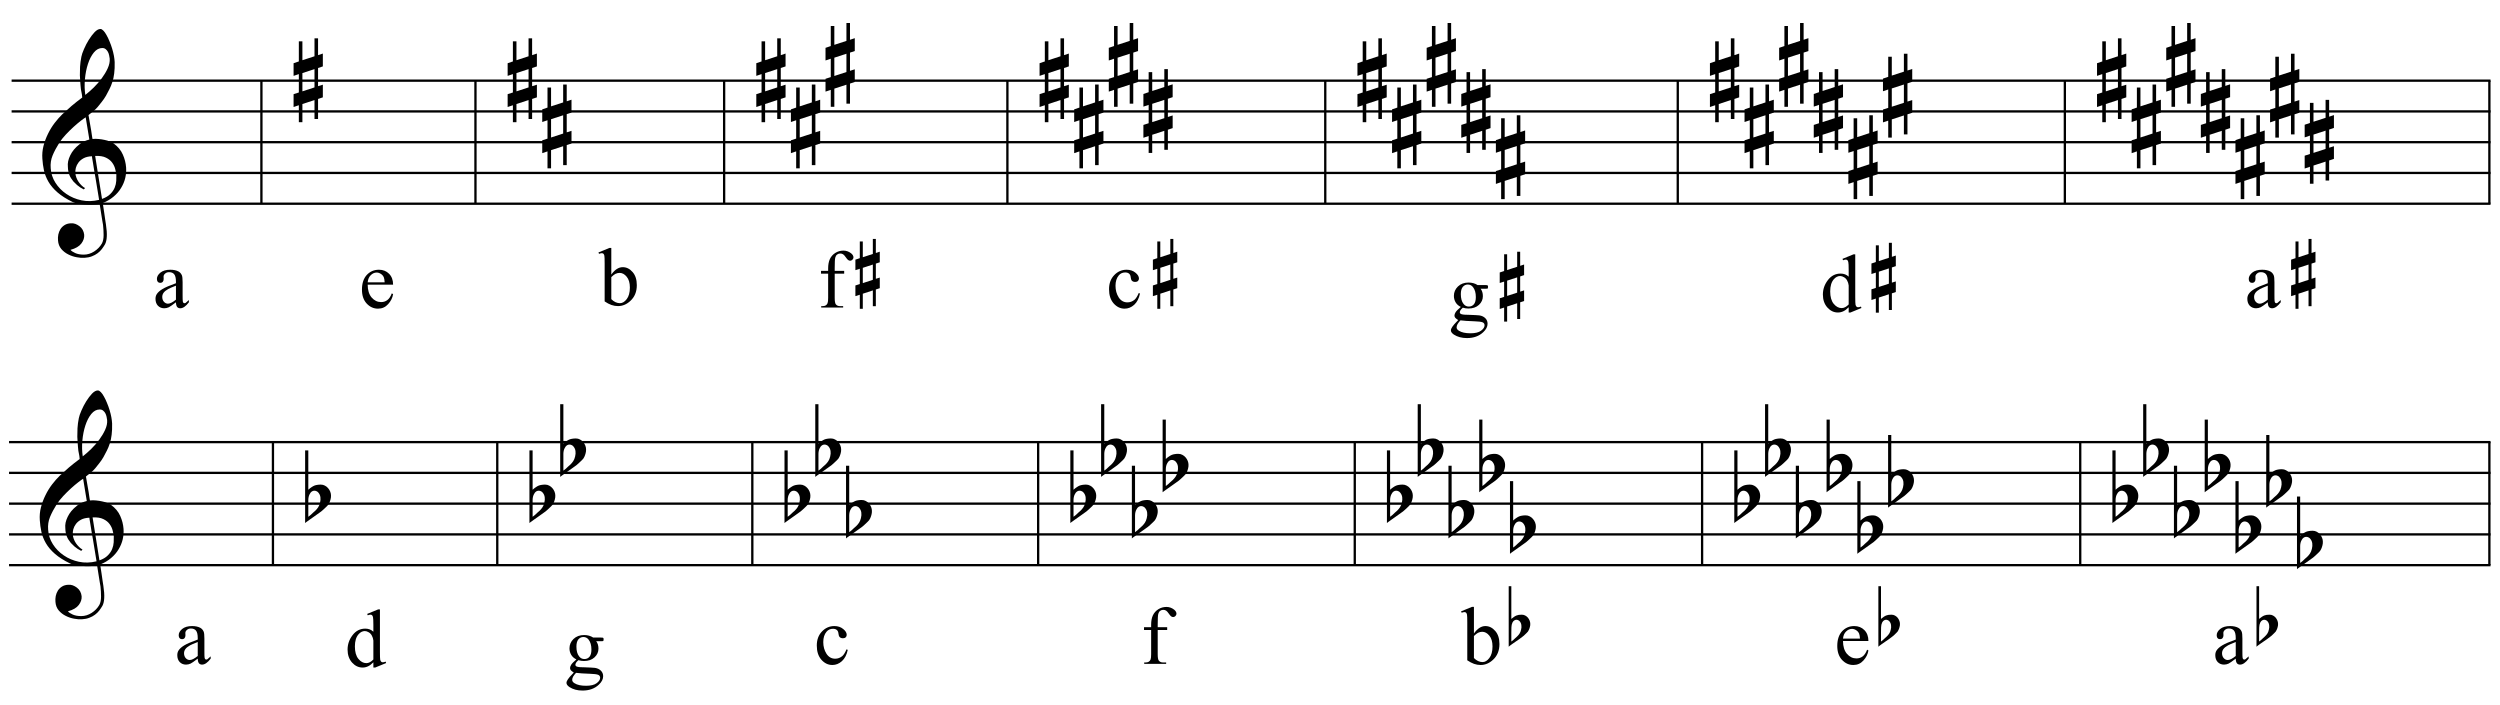 <?xml version="1.0" encoding="UTF-8"?>
<svg xmlns="http://www.w3.org/2000/svg" xmlns:xlink="http://www.w3.org/1999/xlink" width="416.5pt" height="117.5pt" viewBox="0 0 416.5 117.5" version="1.1">
<defs>
<g>
<symbol overflow="visible" id="glyph0-0">
<path style="stroke:none;" d=""/>
</symbol>
<symbol overflow="visible" id="glyph0-1">
<path style="stroke:none;" d="M 9.547 5.172 C 9.172 5.234 8.766 5.27 8.328 5.281 C 7.898 5.301 7.477 5.289 7.062 5.25 C 6.656 5.219 6.273 5.172 5.922 5.109 C 5.578 5.047 5.297 4.961 5.078 4.859 C 4.023 4.348 3.176 3.812 2.531 3.25 C 1.883 2.688 1.379 2.094 1.016 1.469 C 0.66 0.852 0.41 0.223 0.266 -0.422 C 0.129 -1.066 0.039 -1.719 0 -2.375 C -0.051 -3.082 0.008 -3.789 0.188 -4.5 C 0.375 -5.219 0.629 -5.898 0.953 -6.547 C 1.273 -7.203 1.645 -7.801 2.062 -8.344 C 2.477 -8.883 2.898 -9.363 3.328 -9.781 C 3.816 -10.238 4.328 -10.695 4.859 -11.156 C 5.398 -11.613 5.992 -12.082 6.641 -12.562 C 6.629 -12.738 6.613 -12.895 6.594 -13.031 C 6.57 -13.176 6.547 -13.316 6.516 -13.453 C 6.492 -13.598 6.461 -13.758 6.422 -13.938 C 6.391 -14.113 6.367 -14.332 6.359 -14.594 C 6.359 -14.707 6.344 -14.91 6.312 -15.203 C 6.281 -15.492 6.258 -15.848 6.25 -16.266 C 6.25 -16.68 6.258 -17.156 6.281 -17.688 C 6.312 -18.219 6.383 -18.773 6.5 -19.359 C 6.562 -19.691 6.707 -20.117 6.938 -20.641 C 7.164 -21.172 7.43 -21.68 7.734 -22.172 C 8.047 -22.672 8.367 -23.098 8.703 -23.453 C 9.047 -23.805 9.367 -23.984 9.672 -23.984 C 9.828 -23.984 9.992 -23.891 10.172 -23.703 C 10.348 -23.523 10.52 -23.281 10.688 -22.969 C 10.863 -22.664 11.031 -22.316 11.188 -21.922 C 11.352 -21.535 11.5 -21.133 11.625 -20.719 C 11.75 -20.312 11.848 -19.91 11.922 -19.516 C 11.992 -19.117 12.035 -18.77 12.047 -18.469 C 12.066 -17.758 12.039 -17.133 11.969 -16.594 C 11.906 -16.051 11.801 -15.566 11.656 -15.141 C 11.52 -14.711 11.359 -14.316 11.172 -13.953 C 10.992 -13.586 10.801 -13.223 10.594 -12.859 C 10.375 -12.484 10.148 -12.156 9.922 -11.875 C 9.703 -11.594 9.477 -11.312 9.25 -11.031 C 9 -10.727 8.738 -10.477 8.469 -10.281 C 8.207 -10.082 7.945 -9.867 7.688 -9.641 C 7.812 -8.941 7.922 -8.312 8.016 -7.75 C 8.055 -7.5 8.098 -7.258 8.141 -7.031 C 8.18 -6.801 8.211 -6.586 8.234 -6.391 C 8.266 -6.191 8.289 -6.023 8.312 -5.891 C 8.344 -5.766 8.359 -5.688 8.359 -5.656 C 8.691 -5.695 9.031 -5.695 9.375 -5.656 C 9.727 -5.625 10.062 -5.57 10.375 -5.5 C 10.695 -5.438 10.984 -5.348 11.234 -5.234 C 11.492 -5.129 11.695 -5.031 11.844 -4.938 C 12.582 -4.395 13.102 -3.77 13.406 -3.062 C 13.719 -2.363 13.898 -1.645 13.953 -0.906 C 13.992 -0.332 13.945 0.242 13.812 0.828 C 13.676 1.41 13.445 1.961 13.125 2.484 C 12.812 3.016 12.395 3.5 11.875 3.938 C 11.363 4.375 10.758 4.734 10.062 5.016 C 10.145 5.578 10.223 6.098 10.297 6.578 C 10.359 6.992 10.414 7.395 10.469 7.781 C 10.531 8.164 10.57 8.438 10.594 8.594 C 10.719 9.406 10.766 10.07 10.734 10.594 C 10.711 11.125 10.613 11.555 10.438 11.891 C 10.281 12.16 10.102 12.426 9.906 12.688 C 9.707 12.945 9.473 13.176 9.203 13.375 C 8.93 13.582 8.613 13.754 8.25 13.891 C 7.883 14.035 7.473 14.117 7.016 14.141 C 6.66 14.172 6.234 14.141 5.734 14.047 C 5.242 13.961 4.773 13.805 4.328 13.578 C 3.879 13.359 3.488 13.055 3.156 12.672 C 2.832 12.285 2.648 11.812 2.609 11.25 C 2.578 10.926 2.594 10.598 2.656 10.266 C 2.727 9.93 2.848 9.629 3.016 9.359 C 3.191 9.086 3.422 8.863 3.703 8.688 C 3.984 8.508 4.328 8.41 4.734 8.391 C 4.984 8.367 5.234 8.398 5.484 8.484 C 5.734 8.578 5.969 8.707 6.188 8.875 C 6.406 9.039 6.582 9.242 6.719 9.484 C 6.852 9.734 6.938 10.004 6.969 10.297 C 7.008 10.797 6.852 11.281 6.5 11.75 C 6.145 12.227 5.539 12.582 4.688 12.812 C 4.832 13 5.094 13.176 5.469 13.344 C 5.852 13.52 6.332 13.609 6.906 13.609 C 7.508 13.609 8.086 13.43 8.641 13.078 C 9.191 12.723 9.617 12.281 9.922 11.75 C 10.109 11.395 10.203 10.93 10.203 10.359 C 10.203 9.797 10.172 9.227 10.109 8.656 C 10.078 8.551 10.035 8.312 9.984 7.938 C 9.93 7.562 9.867 7.172 9.797 6.766 C 9.734 6.285 9.648 5.754 9.547 5.172 Z M 9.984 -20.812 C 9.453 -20.812 8.984 -20.562 8.578 -20.062 C 8.172 -19.562 7.844 -18.926 7.594 -18.156 C 7.344 -17.395 7.176 -16.555 7.094 -15.641 C 7.008 -14.723 7.031 -13.844 7.156 -13 C 7.602 -13.344 8.07 -13.754 8.562 -14.234 C 9.062 -14.723 9.508 -15.238 9.906 -15.781 C 10.312 -16.332 10.641 -16.883 10.891 -17.438 C 11.148 -18 11.258 -18.535 11.219 -19.047 C 11.195 -19.211 11.164 -19.395 11.125 -19.594 C 11.082 -19.801 11.016 -19.992 10.922 -20.172 C 10.828 -20.348 10.703 -20.5 10.547 -20.625 C 10.398 -20.75 10.211 -20.812 9.984 -20.812 Z M 9.938 4.328 C 10.531 4.117 10.988 3.848 11.312 3.516 C 11.645 3.191 11.891 2.836 12.047 2.453 C 12.203 2.078 12.289 1.695 12.312 1.312 C 12.332 0.926 12.336 0.582 12.328 0.281 C 12.297 0.039 12.234 -0.258 12.141 -0.625 C 12.055 -1 11.891 -1.359 11.641 -1.703 C 11.398 -2.047 11.051 -2.328 10.594 -2.547 C 10.145 -2.773 9.547 -2.867 8.797 -2.828 Z M 8.266 -2.781 C 7.703 -2.758 7.238 -2.648 6.875 -2.453 C 6.508 -2.254 6.223 -2.016 6.016 -1.734 C 5.805 -1.453 5.66 -1.156 5.578 -0.844 C 5.504 -0.531 5.477 -0.25 5.5 0 C 5.508 0.25 5.562 0.5 5.656 0.75 C 5.75 1.008 5.875 1.254 6.031 1.484 C 6.188 1.711 6.359 1.914 6.547 2.094 C 6.734 2.281 6.922 2.422 7.109 2.516 C 7.086 2.547 7.066 2.57 7.047 2.594 C 7.023 2.613 7 2.641 6.969 2.672 C 6.938 2.691 6.914 2.719 6.906 2.75 C 6.477 2.539 6.102 2.297 5.781 2.016 C 5.469 1.734 5.266 1.535 5.172 1.422 C 5.016 1.211 4.879 1.023 4.766 0.859 C 4.66 0.691 4.57 0.516 4.5 0.328 C 4.438 0.148 4.379 -0.047 4.328 -0.266 C 4.285 -0.484 4.258 -0.742 4.25 -1.047 C 4.219 -1.328 4.234 -1.629 4.297 -1.953 C 4.367 -2.273 4.484 -2.598 4.641 -2.922 C 4.797 -3.254 5 -3.57 5.25 -3.875 C 5.508 -4.188 5.812 -4.477 6.156 -4.75 C 6.332 -4.895 6.488 -5.004 6.625 -5.078 C 6.77 -5.16 6.906 -5.234 7.031 -5.297 C 7.156 -5.359 7.281 -5.406 7.406 -5.438 C 7.539 -5.477 7.68 -5.52 7.828 -5.562 L 7.219 -9.266 C 7.051 -9.172 6.781 -8.977 6.406 -8.688 C 6.039 -8.406 5.641 -8.066 5.203 -7.672 C 4.766 -7.273 4.332 -6.848 3.906 -6.391 C 3.477 -5.93 3.125 -5.488 2.844 -5.062 C 2.352 -4.281 1.973 -3.562 1.703 -2.906 C 1.43 -2.25 1.328 -1.539 1.391 -0.781 C 1.441 0.082 1.703 0.883 2.172 1.625 C 2.648 2.375 3.258 3 4 3.5 C 4.738 4.008 5.578 4.363 6.516 4.562 C 7.461 4.758 8.441 4.734 9.453 4.484 C 9.234 3.129 9.035 1.922 8.859 0.859 C 8.773 0.41 8.695 -0.031 8.625 -0.469 C 8.562 -0.906 8.5 -1.297 8.438 -1.641 C 8.375 -1.984 8.328 -2.258 8.297 -2.469 C 8.273 -2.676 8.266 -2.781 8.266 -2.781 Z M 8.266 -2.781 "/>
</symbol>
<symbol overflow="visible" id="glyph0-2">
<path style="stroke:none;" d="M 1.469 -1.266 L 1.469 1.781 L 3.484 1.125 L 3.484 -1.922 Z M 0.875 -3.203 L 0.875 -6.547 L 1.469 -6.547 L 1.469 -3.406 L 3.484 -4.062 L 3.484 -7.047 L 4.078 -7.047 L 4.078 -4.25 L 4.875 -4.516 L 4.875 -2.375 L 4.078 -2.109 L 4.078 0.922 L 4.875 0.672 L 4.875 2.781 L 4.078 3.047 L 4.078 6.391 L 3.484 6.391 L 3.484 3.234 L 1.469 3.891 L 1.469 6.922 L 0.875 6.922 L 0.875 4.094 L 0 4.391 L 0 2.25 L 0.875 1.969 L 0.875 -1.094 L 0 -0.797 L 0 -2.906 Z M 0.875 -3.203 "/>
</symbol>
<symbol overflow="visible" id="glyph0-3">
<path style="stroke:none;" d="M 0.531 -7.25 L 0.531 -2.312 C 0.719 -2.488 0.895 -2.629 1.062 -2.734 C 1.227 -2.848 1.383 -2.938 1.531 -3 C 1.688 -3.062 1.848 -3.102 2.016 -3.125 C 2.191 -3.156 2.391 -3.172 2.609 -3.172 C 2.867 -3.172 3.098 -3.113 3.297 -3 C 3.504 -2.895 3.68 -2.754 3.828 -2.578 C 3.984 -2.398 4.102 -2.203 4.188 -1.984 C 4.27 -1.766 4.312 -1.555 4.312 -1.359 C 4.32 -1.141 4.297 -0.922 4.234 -0.703 C 4.18 -0.492 4.113 -0.301 4.031 -0.125 C 3.938 0.102 3.785 0.305 3.578 0.484 C 3.379 0.672 3.195 0.844 3.031 1 C 2.977 1.062 2.863 1.16 2.688 1.297 C 2.508 1.43 2.305 1.578 2.078 1.734 C 1.859 1.898 1.625 2.066 1.375 2.234 C 1.125 2.41 0.895 2.57 0.688 2.719 C 0.488 2.863 0.32 2.984 0.188 3.078 C 0.062 3.18 0 3.234 0 3.234 L 0 -8.875 L 0.531 -8.875 Z M 2.188 -1.859 C 2.125 -1.941 2.035 -2.008 1.922 -2.062 C 1.805 -2.125 1.676 -2.156 1.531 -2.156 C 1.395 -2.156 1.258 -2.113 1.125 -2.031 C 0.988 -1.945 0.867 -1.801 0.766 -1.594 C 0.617 -1.332 0.539 -1.008 0.531 -0.625 C 0.531 -0.238 0.531 0.113 0.531 0.438 L 0.531 2.188 C 0.531 2.188 0.57 2.156 0.656 2.094 C 0.738 2.039 0.836 1.961 0.953 1.859 C 1.066 1.754 1.188 1.641 1.312 1.516 C 1.445 1.391 1.57 1.281 1.688 1.188 C 1.875 1.008 2.035 0.816 2.172 0.609 C 2.305 0.41 2.41 0.156 2.484 -0.156 C 2.566 -0.477 2.586 -0.785 2.547 -1.078 C 2.504 -1.379 2.383 -1.641 2.188 -1.859 Z M 2.188 -1.859 "/>
</symbol>
<symbol overflow="visible" id="glyph1-0">
<path style="stroke:none;" d="M 1.891 0 L 1.891 -8.547 L 8.734 -8.547 L 8.734 0 Z M 2.109 -0.219 L 8.516 -0.219 L 8.516 -8.328 L 2.109 -8.328 Z M 2.109 -0.219 "/>
</symbol>
<symbol overflow="visible" id="glyph1-1">
<path style="stroke:none;" d="M 3.891 -0.875 C 3.266 -0.395 2.867 -0.117 2.703 -0.047 C 2.461 0.066 2.207 0.125 1.938 0.125 C 1.52 0.125 1.172 -0.016 0.891 -0.297 C 0.617 -0.586 0.484 -0.973 0.484 -1.453 C 0.484 -1.742 0.551 -2 0.688 -2.219 C 0.875 -2.52 1.191 -2.805 1.641 -3.078 C 2.086 -3.348 2.836 -3.672 3.891 -4.047 L 3.891 -4.297 C 3.891 -4.898 3.789 -5.316 3.594 -5.547 C 3.406 -5.773 3.125 -5.891 2.75 -5.891 C 2.477 -5.891 2.258 -5.812 2.094 -5.656 C 1.914 -5.508 1.828 -5.336 1.828 -5.141 L 1.844 -4.75 C 1.844 -4.551 1.789 -4.395 1.688 -4.281 C 1.582 -4.164 1.445 -4.109 1.281 -4.109 C 1.113 -4.109 0.977 -4.164 0.875 -4.281 C 0.77 -4.395 0.719 -4.555 0.719 -4.766 C 0.719 -5.141 0.91 -5.488 1.297 -5.812 C 1.691 -6.133 2.242 -6.297 2.953 -6.297 C 3.492 -6.297 3.941 -6.203 4.297 -6.016 C 4.555 -5.879 4.75 -5.664 4.875 -5.375 C 4.957 -5.188 5 -4.797 5 -4.203 L 5 -2.125 C 5 -1.539 5.008 -1.18 5.031 -1.047 C 5.051 -0.922 5.086 -0.832 5.141 -0.781 C 5.191 -0.738 5.25 -0.719 5.312 -0.719 C 5.383 -0.719 5.445 -0.734 5.5 -0.766 C 5.594 -0.828 5.773 -0.988 6.047 -1.25 L 6.047 -0.875 C 5.547 -0.207 5.066 0.125 4.609 0.125 C 4.391 0.125 4.219 0.051 4.094 -0.094 C 3.969 -0.25 3.898 -0.508 3.891 -0.875 Z M 3.891 -1.312 L 3.891 -3.641 C 3.223 -3.379 2.789 -3.191 2.594 -3.078 C 2.238 -2.879 1.984 -2.672 1.828 -2.453 C 1.68 -2.242 1.609 -2.016 1.609 -1.766 C 1.609 -1.441 1.703 -1.172 1.891 -0.953 C 2.086 -0.742 2.312 -0.641 2.562 -0.641 C 2.895 -0.641 3.336 -0.863 3.891 -1.312 Z M 3.891 -1.312 "/>
</symbol>
<symbol overflow="visible" id="glyph1-2">
<path style="stroke:none;" d="M 1.453 -3.812 C 1.453 -2.906 1.672 -2.191 2.109 -1.672 C 2.555 -1.16 3.082 -0.906 3.688 -0.906 C 4.082 -0.906 4.426 -1.016 4.719 -1.234 C 5.02 -1.453 5.27 -1.828 5.469 -2.359 L 5.688 -2.234 C 5.594 -1.617 5.316 -1.062 4.859 -0.562 C 4.41 -0.062 3.848 0.188 3.172 0.188 C 2.441 0.188 1.812 -0.098 1.281 -0.672 C 0.758 -1.242 0.5 -2.016 0.5 -2.984 C 0.5 -4.023 0.766 -4.836 1.297 -5.422 C 1.836 -6.004 2.516 -6.297 3.328 -6.297 C 4.016 -6.297 4.578 -6.07 5.016 -5.625 C 5.461 -5.176 5.688 -4.57 5.688 -3.812 Z M 1.453 -4.203 L 4.281 -4.203 C 4.258 -4.586 4.211 -4.863 4.141 -5.031 C 4.035 -5.281 3.867 -5.473 3.641 -5.609 C 3.422 -5.754 3.191 -5.828 2.953 -5.828 C 2.586 -5.828 2.258 -5.68 1.969 -5.391 C 1.676 -5.109 1.504 -4.711 1.453 -4.203 Z M 1.453 -4.203 "/>
</symbol>
<symbol overflow="visible" id="glyph1-3">
<path style="stroke:none;" d="M 2.109 -5.062 C 2.691 -5.883 3.328 -6.297 4.016 -6.297 C 4.641 -6.297 5.188 -6.023 5.656 -5.484 C 6.125 -4.953 6.359 -4.223 6.359 -3.297 C 6.359 -2.203 6 -1.328 5.281 -0.672 C 4.664 -0.098 3.977 0.188 3.219 0.188 C 2.852 0.188 2.488 0.125 2.125 0 C 1.758 -0.133 1.383 -0.332 1 -0.594 L 1 -6.922 C 1 -7.617 0.984 -8.047 0.953 -8.203 C 0.922 -8.359 0.867 -8.469 0.797 -8.531 C 0.723 -8.594 0.633 -8.625 0.531 -8.625 C 0.406 -8.625 0.25 -8.586 0.062 -8.516 L -0.031 -8.75 L 1.797 -9.5 L 2.109 -9.5 Z M 2.109 -4.641 L 2.109 -0.969 C 2.328 -0.75 2.555 -0.582 2.797 -0.469 C 3.047 -0.352 3.297 -0.297 3.547 -0.297 C 3.953 -0.297 4.328 -0.52 4.672 -0.969 C 5.023 -1.414 5.203 -2.062 5.203 -2.906 C 5.203 -3.688 5.023 -4.285 4.672 -4.703 C 4.328 -5.129 3.93 -5.344 3.484 -5.344 C 3.254 -5.344 3.02 -5.285 2.781 -5.172 C 2.602 -5.078 2.379 -4.898 2.109 -4.641 Z M 2.109 -4.641 "/>
</symbol>
<symbol overflow="visible" id="glyph1-4">
<path style="stroke:none;" d="M 2.812 -5.641 L 2.812 -1.609 C 2.812 -1.047 2.875 -0.688 3 -0.531 C 3.164 -0.332 3.391 -0.234 3.672 -0.234 L 4.219 -0.234 L 4.219 0 L 0.562 0 L 0.562 -0.234 L 0.844 -0.234 C 1.02 -0.234 1.18 -0.273 1.328 -0.359 C 1.473 -0.453 1.57 -0.578 1.625 -0.734 C 1.688 -0.891 1.719 -1.18 1.719 -1.609 L 1.719 -5.641 L 0.531 -5.641 L 0.531 -6.109 L 1.719 -6.109 L 1.719 -6.516 C 1.719 -7.129 1.812 -7.645 2 -8.062 C 2.195 -8.488 2.5 -8.832 2.906 -9.094 C 3.312 -9.352 3.766 -9.484 4.266 -9.484 C 4.734 -9.484 5.16 -9.332 5.547 -9.031 C 5.805 -8.82 5.938 -8.594 5.938 -8.344 C 5.938 -8.219 5.879 -8.094 5.766 -7.969 C 5.648 -7.852 5.523 -7.797 5.391 -7.797 C 5.285 -7.797 5.176 -7.832 5.062 -7.906 C 4.957 -7.977 4.82 -8.133 4.656 -8.375 C 4.488 -8.625 4.336 -8.789 4.203 -8.875 C 4.055 -8.957 3.898 -9 3.734 -9 C 3.535 -9 3.363 -8.941 3.219 -8.828 C 3.07 -8.723 2.969 -8.555 2.906 -8.328 C 2.844 -8.098 2.812 -7.508 2.812 -6.562 L 2.812 -6.109 L 4.391 -6.109 L 4.391 -5.641 Z M 2.812 -5.641 "/>
</symbol>
<symbol overflow="visible" id="glyph1-5">
<path style="stroke:none;" d="M 5.625 -2.328 C 5.457 -1.516 5.133 -0.891 4.656 -0.453 C 4.176 -0.023 3.645 0.188 3.062 0.188 C 2.363 0.188 1.754 -0.102 1.234 -0.688 C 0.723 -1.27 0.469 -2.055 0.469 -3.047 C 0.469 -4.016 0.754 -4.797 1.328 -5.391 C 1.898 -5.992 2.586 -6.297 3.391 -6.297 C 3.984 -6.297 4.473 -6.133 4.859 -5.812 C 5.254 -5.5 5.453 -5.172 5.453 -4.828 C 5.453 -4.66 5.395 -4.523 5.281 -4.422 C 5.176 -4.316 5.023 -4.266 4.828 -4.266 C 4.566 -4.266 4.367 -4.348 4.234 -4.516 C 4.16 -4.609 4.109 -4.785 4.078 -5.047 C 4.055 -5.305 3.969 -5.504 3.812 -5.641 C 3.656 -5.773 3.441 -5.844 3.172 -5.844 C 2.723 -5.844 2.363 -5.68 2.094 -5.359 C 1.727 -4.922 1.547 -4.344 1.547 -3.625 C 1.547 -2.895 1.723 -2.25 2.078 -1.688 C 2.441 -1.133 2.926 -0.859 3.531 -0.859 C 3.969 -0.859 4.363 -1.004 4.719 -1.297 C 4.957 -1.504 5.191 -1.879 5.422 -2.422 Z M 5.625 -2.328 "/>
</symbol>
<symbol overflow="visible" id="glyph1-6">
<path style="stroke:none;" d="M 2.062 -2.234 C 1.688 -2.41 1.398 -2.66 1.203 -2.984 C 1.004 -3.316 0.906 -3.68 0.906 -4.078 C 0.906 -4.68 1.129 -5.203 1.578 -5.641 C 2.035 -6.078 2.625 -6.297 3.344 -6.297 C 3.926 -6.297 4.43 -6.156 4.859 -5.875 L 6.141 -5.875 C 6.336 -5.875 6.453 -5.863 6.484 -5.844 C 6.516 -5.832 6.535 -5.816 6.547 -5.797 C 6.578 -5.754 6.594 -5.68 6.594 -5.578 C 6.594 -5.461 6.582 -5.383 6.562 -5.344 C 6.539 -5.32 6.516 -5.301 6.484 -5.281 C 6.453 -5.27 6.336 -5.266 6.141 -5.266 L 5.359 -5.266 C 5.609 -4.941 5.734 -4.531 5.734 -4.031 C 5.734 -3.469 5.516 -2.984 5.078 -2.578 C 4.641 -2.172 4.051 -1.969 3.312 -1.969 C 3.008 -1.969 2.703 -2.016 2.391 -2.109 C 2.191 -1.93 2.055 -1.781 1.984 -1.656 C 1.922 -1.531 1.891 -1.422 1.891 -1.328 C 1.891 -1.254 1.926 -1.18 2 -1.109 C 2.07 -1.047 2.219 -1 2.438 -0.969 C 2.551 -0.945 2.859 -0.93 3.359 -0.922 C 4.273 -0.891 4.867 -0.859 5.141 -0.828 C 5.555 -0.766 5.891 -0.609 6.141 -0.359 C 6.391 -0.109 6.516 0.195 6.516 0.562 C 6.516 1.062 6.273 1.531 5.797 1.969 C 5.109 2.625 4.203 2.953 3.078 2.953 C 2.223 2.953 1.5 2.758 0.906 2.375 C 0.57 2.145 0.406 1.91 0.406 1.672 C 0.406 1.566 0.43 1.461 0.484 1.359 C 0.555 1.191 0.711 0.961 0.953 0.672 C 0.984 0.629 1.207 0.391 1.625 -0.047 C 1.395 -0.191 1.234 -0.316 1.141 -0.422 C 1.047 -0.535 1 -0.66 1 -0.797 C 1 -0.953 1.062 -1.133 1.188 -1.344 C 1.312 -1.551 1.602 -1.848 2.062 -2.234 Z M 3.219 -5.969 C 2.895 -5.969 2.617 -5.836 2.391 -5.578 C 2.172 -5.316 2.062 -4.914 2.062 -4.375 C 2.062 -3.664 2.211 -3.117 2.516 -2.734 C 2.742 -2.441 3.035 -2.297 3.391 -2.297 C 3.734 -2.297 4.016 -2.422 4.234 -2.672 C 4.453 -2.93 4.562 -3.332 4.562 -3.875 C 4.562 -4.582 4.406 -5.133 4.094 -5.531 C 3.875 -5.82 3.582 -5.969 3.219 -5.969 Z M 2 0 C 1.789 0.227 1.629 0.438 1.516 0.625 C 1.41 0.82 1.359 1.004 1.359 1.172 C 1.359 1.391 1.488 1.578 1.75 1.734 C 2.195 2.016 2.836 2.156 3.672 2.156 C 4.473 2.156 5.062 2.008 5.438 1.719 C 5.82 1.438 6.016 1.141 6.016 0.828 C 6.016 0.586 5.906 0.422 5.688 0.328 C 5.445 0.234 4.988 0.176 4.312 0.156 C 3.301 0.125 2.531 0.07 2 0 Z M 2 0 "/>
</symbol>
<symbol overflow="visible" id="glyph1-7">
<path style="stroke:none;" d="M 4.75 -0.688 C 4.445 -0.375 4.148 -0.148 3.859 -0.016 C 3.578 0.117 3.273 0.188 2.953 0.188 C 2.285 0.188 1.703 -0.086 1.203 -0.641 C 0.703 -1.203 0.453 -1.922 0.453 -2.797 C 0.453 -3.68 0.727 -4.484 1.281 -5.203 C 1.832 -5.93 2.539 -6.297 3.406 -6.297 C 3.945 -6.297 4.395 -6.125 4.75 -5.781 L 4.75 -6.922 C 4.75 -7.617 4.727 -8.047 4.688 -8.203 C 4.656 -8.359 4.602 -8.469 4.531 -8.531 C 4.469 -8.594 4.379 -8.625 4.266 -8.625 C 4.148 -8.625 4 -8.586 3.812 -8.516 L 3.719 -8.75 L 5.547 -9.5 L 5.844 -9.5 L 5.844 -2.422 C 5.844 -1.703 5.859 -1.266 5.891 -1.109 C 5.93 -0.953 5.988 -0.844 6.062 -0.781 C 6.133 -0.719 6.219 -0.688 6.312 -0.688 C 6.438 -0.688 6.598 -0.723 6.797 -0.797 L 6.875 -0.562 L 5.047 0.188 L 4.75 0.188 Z M 4.75 -1.156 L 4.75 -4.312 C 4.719 -4.613 4.633 -4.883 4.5 -5.125 C 4.375 -5.375 4.195 -5.562 3.969 -5.688 C 3.75 -5.82 3.535 -5.891 3.328 -5.891 C 2.941 -5.891 2.594 -5.711 2.281 -5.359 C 1.875 -4.898 1.672 -4.223 1.672 -3.328 C 1.672 -2.43 1.863 -1.742 2.25 -1.266 C 2.645 -0.785 3.086 -0.547 3.578 -0.547 C 3.973 -0.547 4.363 -0.75 4.75 -1.156 Z M 4.75 -1.156 "/>
</symbol>
<symbol overflow="visible" id="glyph2-0">
<path style="stroke:none;" d="M 0.953 0 L 0.953 -4.266 L 4.359 -4.266 L 4.359 0 Z M 1.047 -0.109 L 4.25 -0.109 L 4.25 -4.156 L 1.047 -4.156 Z M 1.047 -0.109 "/>
</symbol>
<symbol overflow="visible" id="glyph2-1">
<path style="stroke:none;" d=""/>
</symbol>
<symbol overflow="visible" id="glyph3-0">
<path style="stroke:none;" d=""/>
</symbol>
<symbol overflow="visible" id="glyph3-1">
<path style="stroke:none;" d="M 1.234 -1.062 L 1.234 1.484 L 2.906 0.938 L 2.906 -1.609 Z M 0.734 -2.672 L 0.734 -5.453 L 1.234 -5.453 L 1.234 -2.828 L 2.906 -3.375 L 2.906 -5.875 L 3.406 -5.875 L 3.406 -3.531 L 4.062 -3.75 L 4.062 -1.984 L 3.406 -1.766 L 3.406 0.766 L 4.062 0.562 L 4.062 2.328 L 3.406 2.547 L 3.406 5.328 L 2.906 5.328 L 2.906 2.703 L 1.234 3.25 L 1.234 5.766 L 0.734 5.766 L 0.734 3.422 L 0 3.656 L 0 1.875 L 0.734 1.641 L 0.734 -0.906 L 0 -0.672 L 0 -2.422 Z M 0.734 -2.672 "/>
</symbol>
<symbol overflow="visible" id="glyph3-2">
<path style="stroke:none;" d="M 0.438 -6.047 L 0.438 -1.938 C 0.602 -2.082 0.754 -2.195 0.891 -2.281 C 1.023 -2.375 1.156 -2.445 1.281 -2.5 C 1.406 -2.551 1.535 -2.586 1.672 -2.609 C 1.816 -2.629 1.984 -2.641 2.172 -2.641 C 2.391 -2.641 2.582 -2.594 2.75 -2.5 C 2.914 -2.414 3.062 -2.301 3.188 -2.156 C 3.312 -2.008 3.41 -1.844 3.484 -1.656 C 3.555 -1.477 3.594 -1.301 3.594 -1.125 C 3.602 -0.945 3.582 -0.77 3.531 -0.594 C 3.488 -0.414 3.43 -0.254 3.359 -0.109 C 3.285 0.086 3.16 0.258 2.984 0.406 C 2.816 0.551 2.664 0.695 2.531 0.844 C 2.477 0.883 2.379 0.961 2.234 1.078 C 2.086 1.191 1.922 1.316 1.734 1.453 C 1.547 1.586 1.348 1.723 1.141 1.859 C 0.941 2.004 0.754 2.133 0.578 2.25 C 0.41 2.375 0.27 2.477 0.156 2.562 C 0.051 2.656 0 2.703 0 2.703 L 0 -7.391 L 0.438 -7.391 Z M 1.828 -1.547 C 1.766 -1.617 1.688 -1.676 1.594 -1.719 C 1.5 -1.77 1.395 -1.797 1.281 -1.797 C 1.164 -1.797 1.051 -1.758 0.938 -1.688 C 0.82 -1.625 0.719 -1.504 0.625 -1.328 C 0.52 -1.109 0.461 -0.836 0.453 -0.516 C 0.441 -0.191 0.438 0.098 0.438 0.359 L 0.438 1.828 C 0.438 1.828 0.473 1.801 0.547 1.75 C 0.617 1.695 0.703 1.629 0.797 1.547 C 0.891 1.461 0.988 1.367 1.094 1.266 C 1.207 1.16 1.312 1.066 1.406 0.984 C 1.562 0.836 1.695 0.676 1.812 0.5 C 1.926 0.332 2.008 0.117 2.062 -0.141 C 2.133 -0.398 2.148 -0.656 2.109 -0.906 C 2.078 -1.156 1.984 -1.367 1.828 -1.547 Z M 1.828 -1.547 "/>
</symbol>
<symbol overflow="visible" id="glyph4-0">
<path style="stroke:none;" d="M 0.594 0 L 0.594 -2.672 L 2.719 -2.672 L 2.719 0 Z M 0.656 -0.062 L 2.656 -0.062 L 2.656 -2.594 L 0.656 -2.594 Z M 0.656 -0.062 "/>
</symbol>
<symbol overflow="visible" id="glyph4-1">
<path style="stroke:none;" d=""/>
</symbol>
<symbol overflow="visible" id="glyph5-0">
<path style="stroke:none;" d="M 0.703 0 L 0.703 -3.203 L 3.266 -3.203 L 3.266 0 Z M 0.797 -0.078 L 3.188 -0.078 L 3.188 -3.125 L 0.797 -3.125 Z M 0.797 -0.078 "/>
</symbol>
<symbol overflow="visible" id="glyph5-1">
<path style="stroke:none;" d=""/>
</symbol>
</g>
</defs>
<g id="surface1">
<rect x="0" y="0" width="416.5" height="117.5" style="fill:rgb(100%,100%,100%);fill-opacity:1;stroke:none;"/>
<g style="fill:rgb(0%,0%,0%);fill-opacity:1;">
  <use xlink:href="#glyph0-1" x="7.057" y="28.812"/>
</g>
<path style="fill:none;stroke-width:0.384;stroke-linecap:butt;stroke-linejoin:miter;stroke:rgb(0%,0%,0%);stroke-opacity:1;stroke-miterlimit:10;" d="M 204.551 720.062 L 204.551 699.562 " transform="matrix(1,0,0,-1,-161,733.5)"/>
<g style="fill:rgb(0%,0%,0%);fill-opacity:1;">
  <use xlink:href="#glyph0-2" x="48.911" y="13.438"/>
</g>
<path style="fill:none;stroke-width:0.384;stroke-linecap:butt;stroke-linejoin:miter;stroke:rgb(0%,0%,0%);stroke-opacity:1;stroke-miterlimit:10;" d="M 240.211 720.062 L 240.211 699.562 " transform="matrix(1,0,0,-1,-161,733.5)"/>
<g style="fill:rgb(0%,0%,0%);fill-opacity:1;">
  <use xlink:href="#glyph0-2" x="84.573" y="13.438"/>
</g>
<g style="fill:rgb(0%,0%,0%);fill-opacity:1;">
  <use xlink:href="#glyph0-2" x="90.338" y="21.125"/>
</g>
<path style="fill:none;stroke-width:0.384;stroke-linecap:butt;stroke-linejoin:miter;stroke:rgb(0%,0%,0%);stroke-opacity:1;stroke-miterlimit:10;" d="M 281.641 720.062 L 281.641 699.562 " transform="matrix(1,0,0,-1,-161,733.5)"/>
<g style="fill:rgb(0%,0%,0%);fill-opacity:1;">
  <use xlink:href="#glyph0-2" x="126" y="13.438"/>
</g>
<g style="fill:rgb(0%,0%,0%);fill-opacity:1;">
  <use xlink:href="#glyph0-2" x="131.766" y="21.125"/>
</g>
<g style="fill:rgb(0%,0%,0%);fill-opacity:1;">
  <use xlink:href="#glyph0-2" x="137.531" y="10.875"/>
</g>
<path style="fill:none;stroke-width:0.384;stroke-linecap:butt;stroke-linejoin:miter;stroke:rgb(0%,0%,0%);stroke-opacity:1;stroke-miterlimit:10;" d="M 328.832 720.062 L 328.832 699.562 " transform="matrix(1,0,0,-1,-161,733.5)"/>
<g style="fill:rgb(0%,0%,0%);fill-opacity:1;">
  <use xlink:href="#glyph0-2" x="173.193" y="13.438"/>
</g>
<g style="fill:rgb(0%,0%,0%);fill-opacity:1;">
  <use xlink:href="#glyph0-2" x="178.958" y="21.125"/>
</g>
<g style="fill:rgb(0%,0%,0%);fill-opacity:1;">
  <use xlink:href="#glyph0-2" x="184.724" y="10.875"/>
</g>
<g style="fill:rgb(0%,0%,0%);fill-opacity:1;">
  <use xlink:href="#glyph0-2" x="190.49" y="18.562"/>
</g>
<path style="fill:none;stroke-width:0.384;stroke-linecap:butt;stroke-linejoin:miter;stroke:rgb(0%,0%,0%);stroke-opacity:1;stroke-miterlimit:10;" d="M 381.789 720.062 L 381.789 699.562 " transform="matrix(1,0,0,-1,-161,733.5)"/>
<g style="fill:rgb(0%,0%,0%);fill-opacity:1;">
  <use xlink:href="#glyph0-2" x="226.151" y="13.438"/>
</g>
<g style="fill:rgb(0%,0%,0%);fill-opacity:1;">
  <use xlink:href="#glyph0-2" x="231.917" y="21.125"/>
</g>
<g style="fill:rgb(0%,0%,0%);fill-opacity:1;">
  <use xlink:href="#glyph0-2" x="237.682" y="10.875"/>
</g>
<g style="fill:rgb(0%,0%,0%);fill-opacity:1;">
  <use xlink:href="#glyph0-2" x="243.448" y="18.562"/>
</g>
<g style="fill:rgb(0%,0%,0%);fill-opacity:1;">
  <use xlink:href="#glyph0-2" x="249.214" y="26.25"/>
</g>
<path style="fill:none;stroke-width:0.384;stroke-linecap:butt;stroke-linejoin:miter;stroke:rgb(0%,0%,0%);stroke-opacity:1;stroke-miterlimit:10;" d="M 440.516 720.062 L 440.516 699.562 " transform="matrix(1,0,0,-1,-161,733.5)"/>
<g style="fill:rgb(0%,0%,0%);fill-opacity:1;">
  <use xlink:href="#glyph0-2" x="284.875" y="13.438"/>
</g>
<g style="fill:rgb(0%,0%,0%);fill-opacity:1;">
  <use xlink:href="#glyph0-2" x="290.641" y="21.125"/>
</g>
<g style="fill:rgb(0%,0%,0%);fill-opacity:1;">
  <use xlink:href="#glyph0-2" x="296.406" y="10.875"/>
</g>
<g style="fill:rgb(0%,0%,0%);fill-opacity:1;">
  <use xlink:href="#glyph0-2" x="302.172" y="18.562"/>
</g>
<g style="fill:rgb(0%,0%,0%);fill-opacity:1;">
  <use xlink:href="#glyph0-2" x="307.938" y="26.25"/>
</g>
<g style="fill:rgb(0%,0%,0%);fill-opacity:1;">
  <use xlink:href="#glyph0-2" x="313.703" y="16"/>
</g>
<path style="fill:none;stroke-width:0.384;stroke-linecap:butt;stroke-linejoin:miter;stroke:rgb(0%,0%,0%);stroke-opacity:1;stroke-miterlimit:10;" d="M 505.004 720.062 L 505.004 699.562 " transform="matrix(1,0,0,-1,-161,733.5)"/>
<g style="fill:rgb(0%,0%,0%);fill-opacity:1;">
  <use xlink:href="#glyph0-2" x="349.365" y="13.438"/>
</g>
<g style="fill:rgb(0%,0%,0%);fill-opacity:1;">
  <use xlink:href="#glyph0-2" x="355.13" y="21.125"/>
</g>
<g style="fill:rgb(0%,0%,0%);fill-opacity:1;">
  <use xlink:href="#glyph0-2" x="360.896" y="10.875"/>
</g>
<g style="fill:rgb(0%,0%,0%);fill-opacity:1;">
  <use xlink:href="#glyph0-2" x="366.661" y="18.562"/>
</g>
<g style="fill:rgb(0%,0%,0%);fill-opacity:1;">
  <use xlink:href="#glyph0-2" x="372.427" y="26.25"/>
</g>
<g style="fill:rgb(0%,0%,0%);fill-opacity:1;">
  <use xlink:href="#glyph0-2" x="378.193" y="16"/>
</g>
<g style="fill:rgb(0%,0%,0%);fill-opacity:1;">
  <use xlink:href="#glyph0-2" x="383.958" y="23.688"/>
</g>
<path style="fill:none;stroke-width:0.384;stroke-linecap:butt;stroke-linejoin:miter;stroke:rgb(0%,0%,0%);stroke-opacity:1;stroke-miterlimit:10;" d="M 575.73 720.062 L 575.73 699.562 " transform="matrix(1,0,0,-1,-161,733.5)"/>
<path style="fill:none;stroke-width:0.384;stroke-linecap:butt;stroke-linejoin:miter;stroke:rgb(0%,0%,0%);stroke-opacity:1;stroke-miterlimit:10;" d="M 162.934 720.062 L 575.922 720.062 " transform="matrix(1,0,0,-1,-161,733.5)"/>
<path style="fill:none;stroke-width:0.384;stroke-linecap:butt;stroke-linejoin:miter;stroke:rgb(0%,0%,0%);stroke-opacity:1;stroke-miterlimit:10;" d="M 162.934 714.938 L 575.922 714.938 " transform="matrix(1,0,0,-1,-161,733.5)"/>
<path style="fill:none;stroke-width:0.384;stroke-linecap:butt;stroke-linejoin:miter;stroke:rgb(0%,0%,0%);stroke-opacity:1;stroke-miterlimit:10;" d="M 162.934 709.812 L 575.922 709.812 " transform="matrix(1,0,0,-1,-161,733.5)"/>
<path style="fill:none;stroke-width:0.384;stroke-linecap:butt;stroke-linejoin:miter;stroke:rgb(0%,0%,0%);stroke-opacity:1;stroke-miterlimit:10;" d="M 162.934 704.688 L 575.922 704.688 " transform="matrix(1,0,0,-1,-161,733.5)"/>
<path style="fill:none;stroke-width:0.384;stroke-linecap:butt;stroke-linejoin:miter;stroke:rgb(0%,0%,0%);stroke-opacity:1;stroke-miterlimit:10;" d="M 162.934 699.562 L 575.922 699.562 " transform="matrix(1,0,0,-1,-161,733.5)"/>
<g style="fill:rgb(0%,0%,0%);fill-opacity:1;">
  <use xlink:href="#glyph1-1" x="25.422" y="51.234"/>
</g>
<path style=" stroke:none;fill-rule:nonzero;fill:rgb(100%,100%,100%);fill-opacity:1;" d="M 55.316 55.293 L 70.266 55.293 L 70.266 40.344 L 55.316 40.344 Z M 55.316 55.293 "/>
<g style="fill:rgb(0%,0%,0%);fill-opacity:1;">
  <use xlink:href="#glyph1-2" x="59.802" y="51.234"/>
</g>
<path style=" stroke:none;fill-rule:nonzero;fill:rgb(100%,100%,100%);fill-opacity:1;" d="M 95.676 54.863 L 110.625 54.863 L 110.625 39.918 L 95.676 39.918 Z M 95.676 54.863 "/>
<g style="fill:rgb(0%,0%,0%);fill-opacity:1;">
  <use xlink:href="#glyph1-3" x="99.734" y="50.807"/>
</g>
<g style="fill:rgb(0%,0%,0%);fill-opacity:1;">
  <use xlink:href="#glyph1-4" x="136.25" y="51.234"/>
</g>
<g style="fill:rgb(0%,0%,0%);fill-opacity:1;">
  <use xlink:href="#glyph2-1" x="140.801" y="51.234"/>
</g>
<g style="fill:rgb(0%,0%,0%);fill-opacity:1;">
  <use xlink:href="#glyph3-1" x="142.509" y="45.682"/>
</g>
<g style="fill:rgb(0%,0%,0%);fill-opacity:1;">
  <use xlink:href="#glyph1-5" x="184.297" y="51.234"/>
</g>
<g style="fill:rgb(0%,0%,0%);fill-opacity:1;">
  <use xlink:href="#glyph2-1" x="190.363" y="51.234"/>
</g>
<g style="fill:rgb(0%,0%,0%);fill-opacity:1;">
  <use xlink:href="#glyph3-1" x="192.071" y="45.682"/>
</g>
<g style="fill:rgb(0%,0%,0%);fill-opacity:1;">
  <use xlink:href="#glyph1-6" x="241.312" y="53.37"/>
</g>
<g style="fill:rgb(0%,0%,0%);fill-opacity:1;">
  <use xlink:href="#glyph2-1" x="248.146" y="53.37"/>
</g>
<g style="fill:rgb(0%,0%,0%);fill-opacity:1;">
  <use xlink:href="#glyph3-1" x="249.854" y="47.818"/>
</g>
<g style="fill:rgb(0%,0%,0%);fill-opacity:1;">
  <use xlink:href="#glyph1-7" x="303.24" y="51.875"/>
</g>
<g style="fill:rgb(0%,0%,0%);fill-opacity:1;">
  <use xlink:href="#glyph2-1" x="310.073" y="51.875"/>
</g>
<g style="fill:rgb(0%,0%,0%);fill-opacity:1;">
  <use xlink:href="#glyph3-1" x="311.781" y="46.323"/>
</g>
<g style="fill:rgb(0%,0%,0%);fill-opacity:1;">
  <use xlink:href="#glyph1-1" x="373.922" y="51.234"/>
</g>
<g style="fill:rgb(0%,0%,0%);fill-opacity:1;">
  <use xlink:href="#glyph2-1" x="379.988" y="51.234"/>
</g>
<g style="fill:rgb(0%,0%,0%);fill-opacity:1;">
  <use xlink:href="#glyph3-1" x="381.696" y="45.682"/>
</g>
<g style="fill:rgb(0%,0%,0%);fill-opacity:1;">
  <use xlink:href="#glyph0-1" x="6.63" y="89.031"/>
</g>
<path style="fill:none;stroke-width:0.384;stroke-linecap:butt;stroke-linejoin:miter;stroke:rgb(0%,0%,0%);stroke-opacity:1;stroke-miterlimit:10;" d="M 206.473 659.844 L 206.473 639.344 " transform="matrix(1,0,0,-1,-161,733.5)"/>
<g style="fill:rgb(0%,0%,0%);fill-opacity:1;">
  <use xlink:href="#glyph0-3" x="50.833" y="83.906"/>
</g>
<path style="fill:none;stroke-width:0.384;stroke-linecap:butt;stroke-linejoin:miter;stroke:rgb(0%,0%,0%);stroke-opacity:1;stroke-miterlimit:10;" d="M 243.844 659.844 L 243.844 639.344 " transform="matrix(1,0,0,-1,-161,733.5)"/>
<g style="fill:rgb(0%,0%,0%);fill-opacity:1;">
  <use xlink:href="#glyph0-3" x="88.203" y="83.906"/>
</g>
<g style="fill:rgb(0%,0%,0%);fill-opacity:1;">
  <use xlink:href="#glyph0-3" x="93.328" y="76.219"/>
</g>
<path style="fill:none;stroke-width:0.384;stroke-linecap:butt;stroke-linejoin:miter;stroke:rgb(0%,0%,0%);stroke-opacity:1;stroke-miterlimit:10;" d="M 286.336 659.844 L 286.336 639.344 " transform="matrix(1,0,0,-1,-161,733.5)"/>
<g style="fill:rgb(0%,0%,0%);fill-opacity:1;">
  <use xlink:href="#glyph0-3" x="130.698" y="83.906"/>
</g>
<g style="fill:rgb(0%,0%,0%);fill-opacity:1;">
  <use xlink:href="#glyph0-3" x="135.823" y="76.219"/>
</g>
<g style="fill:rgb(0%,0%,0%);fill-opacity:1;">
  <use xlink:href="#glyph0-3" x="140.948" y="86.469"/>
</g>
<path style="fill:none;stroke-width:0.384;stroke-linecap:butt;stroke-linejoin:miter;stroke:rgb(0%,0%,0%);stroke-opacity:1;stroke-miterlimit:10;" d="M 333.957 659.844 L 333.957 639.344 " transform="matrix(1,0,0,-1,-161,733.5)"/>
<g style="fill:rgb(0%,0%,0%);fill-opacity:1;">
  <use xlink:href="#glyph0-3" x="178.318" y="83.906"/>
</g>
<g style="fill:rgb(0%,0%,0%);fill-opacity:1;">
  <use xlink:href="#glyph0-3" x="183.443" y="76.219"/>
</g>
<g style="fill:rgb(0%,0%,0%);fill-opacity:1;">
  <use xlink:href="#glyph0-3" x="188.568" y="86.469"/>
</g>
<g style="fill:rgb(0%,0%,0%);fill-opacity:1;">
  <use xlink:href="#glyph0-3" x="193.693" y="78.781"/>
</g>
<path style="fill:none;stroke-width:0.384;stroke-linecap:butt;stroke-linejoin:miter;stroke:rgb(0%,0%,0%);stroke-opacity:1;stroke-miterlimit:10;" d="M 386.703 659.844 L 386.703 639.344 " transform="matrix(1,0,0,-1,-161,733.5)"/>
<g style="fill:rgb(0%,0%,0%);fill-opacity:1;">
  <use xlink:href="#glyph0-3" x="231.062" y="83.906"/>
</g>
<g style="fill:rgb(0%,0%,0%);fill-opacity:1;">
  <use xlink:href="#glyph0-3" x="236.188" y="76.219"/>
</g>
<g style="fill:rgb(0%,0%,0%);fill-opacity:1;">
  <use xlink:href="#glyph0-3" x="241.312" y="86.469"/>
</g>
<g style="fill:rgb(0%,0%,0%);fill-opacity:1;">
  <use xlink:href="#glyph0-3" x="246.438" y="78.781"/>
</g>
<g style="fill:rgb(0%,0%,0%);fill-opacity:1;">
  <use xlink:href="#glyph0-3" x="251.562" y="89.031"/>
</g>
<path style="fill:none;stroke-width:0.384;stroke-linecap:butt;stroke-linejoin:miter;stroke:rgb(0%,0%,0%);stroke-opacity:1;stroke-miterlimit:10;" d="M 444.57 659.844 L 444.57 639.344 " transform="matrix(1,0,0,-1,-161,733.5)"/>
<g style="fill:rgb(0%,0%,0%);fill-opacity:1;">
  <use xlink:href="#glyph0-3" x="288.932" y="83.906"/>
</g>
<g style="fill:rgb(0%,0%,0%);fill-opacity:1;">
  <use xlink:href="#glyph0-3" x="294.057" y="76.219"/>
</g>
<g style="fill:rgb(0%,0%,0%);fill-opacity:1;">
  <use xlink:href="#glyph0-3" x="299.182" y="86.469"/>
</g>
<g style="fill:rgb(0%,0%,0%);fill-opacity:1;">
  <use xlink:href="#glyph0-3" x="304.307" y="78.781"/>
</g>
<g style="fill:rgb(0%,0%,0%);fill-opacity:1;">
  <use xlink:href="#glyph0-3" x="309.432" y="89.031"/>
</g>
<g style="fill:rgb(0%,0%,0%);fill-opacity:1;">
  <use xlink:href="#glyph0-3" x="314.557" y="81.344"/>
</g>
<path style="fill:none;stroke-width:0.384;stroke-linecap:butt;stroke-linejoin:miter;stroke:rgb(0%,0%,0%);stroke-opacity:1;stroke-miterlimit:10;" d="M 507.566 659.844 L 507.566 639.344 " transform="matrix(1,0,0,-1,-161,733.5)"/>
<g style="fill:rgb(0%,0%,0%);fill-opacity:1;">
  <use xlink:href="#glyph0-3" x="351.927" y="83.906"/>
</g>
<g style="fill:rgb(0%,0%,0%);fill-opacity:1;">
  <use xlink:href="#glyph0-3" x="357.052" y="76.219"/>
</g>
<g style="fill:rgb(0%,0%,0%);fill-opacity:1;">
  <use xlink:href="#glyph0-3" x="362.177" y="86.469"/>
</g>
<g style="fill:rgb(0%,0%,0%);fill-opacity:1;">
  <use xlink:href="#glyph0-3" x="367.302" y="78.781"/>
</g>
<g style="fill:rgb(0%,0%,0%);fill-opacity:1;">
  <use xlink:href="#glyph0-3" x="372.427" y="89.031"/>
</g>
<g style="fill:rgb(0%,0%,0%);fill-opacity:1;">
  <use xlink:href="#glyph0-3" x="377.552" y="81.344"/>
</g>
<g style="fill:rgb(0%,0%,0%);fill-opacity:1;">
  <use xlink:href="#glyph0-3" x="382.677" y="91.594"/>
</g>
<path style="fill:none;stroke-width:0.384;stroke-linecap:butt;stroke-linejoin:miter;stroke:rgb(0%,0%,0%);stroke-opacity:1;stroke-miterlimit:10;" d="M 575.73 659.844 L 575.73 639.344 " transform="matrix(1,0,0,-1,-161,733.5)"/>
<path style="fill:none;stroke-width:0.384;stroke-linecap:butt;stroke-linejoin:miter;stroke:rgb(0%,0%,0%);stroke-opacity:1;stroke-miterlimit:10;" d="M 162.504 659.844 L 575.922 659.844 " transform="matrix(1,0,0,-1,-161,733.5)"/>
<path style="fill:none;stroke-width:0.384;stroke-linecap:butt;stroke-linejoin:miter;stroke:rgb(0%,0%,0%);stroke-opacity:1;stroke-miterlimit:10;" d="M 162.504 654.719 L 575.922 654.719 " transform="matrix(1,0,0,-1,-161,733.5)"/>
<path style="fill:none;stroke-width:0.384;stroke-linecap:butt;stroke-linejoin:miter;stroke:rgb(0%,0%,0%);stroke-opacity:1;stroke-miterlimit:10;" d="M 162.504 649.594 L 575.922 649.594 " transform="matrix(1,0,0,-1,-161,733.5)"/>
<path style="fill:none;stroke-width:0.384;stroke-linecap:butt;stroke-linejoin:miter;stroke:rgb(0%,0%,0%);stroke-opacity:1;stroke-miterlimit:10;" d="M 162.504 644.469 L 575.922 644.469 " transform="matrix(1,0,0,-1,-161,733.5)"/>
<path style="fill:none;stroke-width:0.384;stroke-linecap:butt;stroke-linejoin:miter;stroke:rgb(0%,0%,0%);stroke-opacity:1;stroke-miterlimit:10;" d="M 162.504 639.344 L 575.922 639.344 " transform="matrix(1,0,0,-1,-161,733.5)"/>
<g style="fill:rgb(0%,0%,0%);fill-opacity:1;">
  <use xlink:href="#glyph1-1" x="29.052" y="110.599"/>
</g>
<path style=" stroke:none;fill-rule:nonzero;fill:rgb(100%,100%,100%);fill-opacity:1;" d="M 53.395 115.082 L 68.344 115.082 L 68.344 100.137 L 53.395 100.137 Z M 53.395 115.082 "/>
<g style="fill:rgb(0%,0%,0%);fill-opacity:1;">
  <use xlink:href="#glyph1-7" x="57.453" y="111.026"/>
</g>
<path style=" stroke:none;fill-rule:nonzero;fill:rgb(100%,100%,100%);fill-opacity:1;" d="M 89.91 116.152 L 104.859 116.152 L 104.859 101.203 L 89.91 101.203 Z M 89.91 116.152 "/>
<g style="fill:rgb(0%,0%,0%);fill-opacity:1;">
  <use xlink:href="#glyph1-6" x="93.969" y="112.094"/>
</g>
<path style=" stroke:none;fill-rule:nonzero;fill:rgb(100%,100%,100%);fill-opacity:1;" d="M 131.125 114.656 L 146.074 114.656 L 146.074 99.707 L 131.125 99.707 Z M 131.125 114.656 "/>
<g style="fill:rgb(0%,0%,0%);fill-opacity:1;">
  <use xlink:href="#glyph1-5" x="135.609" y="110.599"/>
</g>
<path style=" stroke:none;fill-rule:nonzero;fill:rgb(100%,100%,100%);fill-opacity:1;" d="M 184.723 114.656 L 199.672 114.656 L 199.672 99.707 L 184.723 99.707 Z M 184.723 114.656 "/>
<g style="fill:rgb(0%,0%,0%);fill-opacity:1;">
  <use xlink:href="#glyph1-4" x="190.062" y="110.599"/>
</g>
<g style="fill:rgb(0%,0%,0%);fill-opacity:1;">
  <use xlink:href="#glyph1-3" x="243.448" y="110.599"/>
</g>
<g style="fill:rgb(0%,0%,0%);fill-opacity:1;">
  <use xlink:href="#glyph4-1" x="250.281" y="110.599"/>
</g>
<g style="fill:rgb(0%,0%,0%);fill-opacity:1;">
  <use xlink:href="#glyph3-2" x="251.349" y="105.047"/>
</g>
<g style="fill:rgb(0%,0%,0%);fill-opacity:1;">
  <use xlink:href="#glyph1-2" x="305.589" y="110.599"/>
</g>
<g style="fill:rgb(0%,0%,0%);fill-opacity:1;">
  <use xlink:href="#glyph5-1" x="311.654" y="110.599"/>
</g>
<g style="fill:rgb(0%,0%,0%);fill-opacity:1;">
  <use xlink:href="#glyph3-2" x="312.936" y="105.047"/>
</g>
<g style="fill:rgb(0%,0%,0%);fill-opacity:1;">
  <use xlink:href="#glyph1-1" x="368.583" y="110.599"/>
</g>
<g style="fill:rgb(0%,0%,0%);fill-opacity:1;">
  <use xlink:href="#glyph5-1" x="374.649" y="110.599"/>
</g>
<g style="fill:rgb(0%,0%,0%);fill-opacity:1;">
  <use xlink:href="#glyph3-2" x="375.93" y="105.047"/>
</g>
</g>
</svg>
